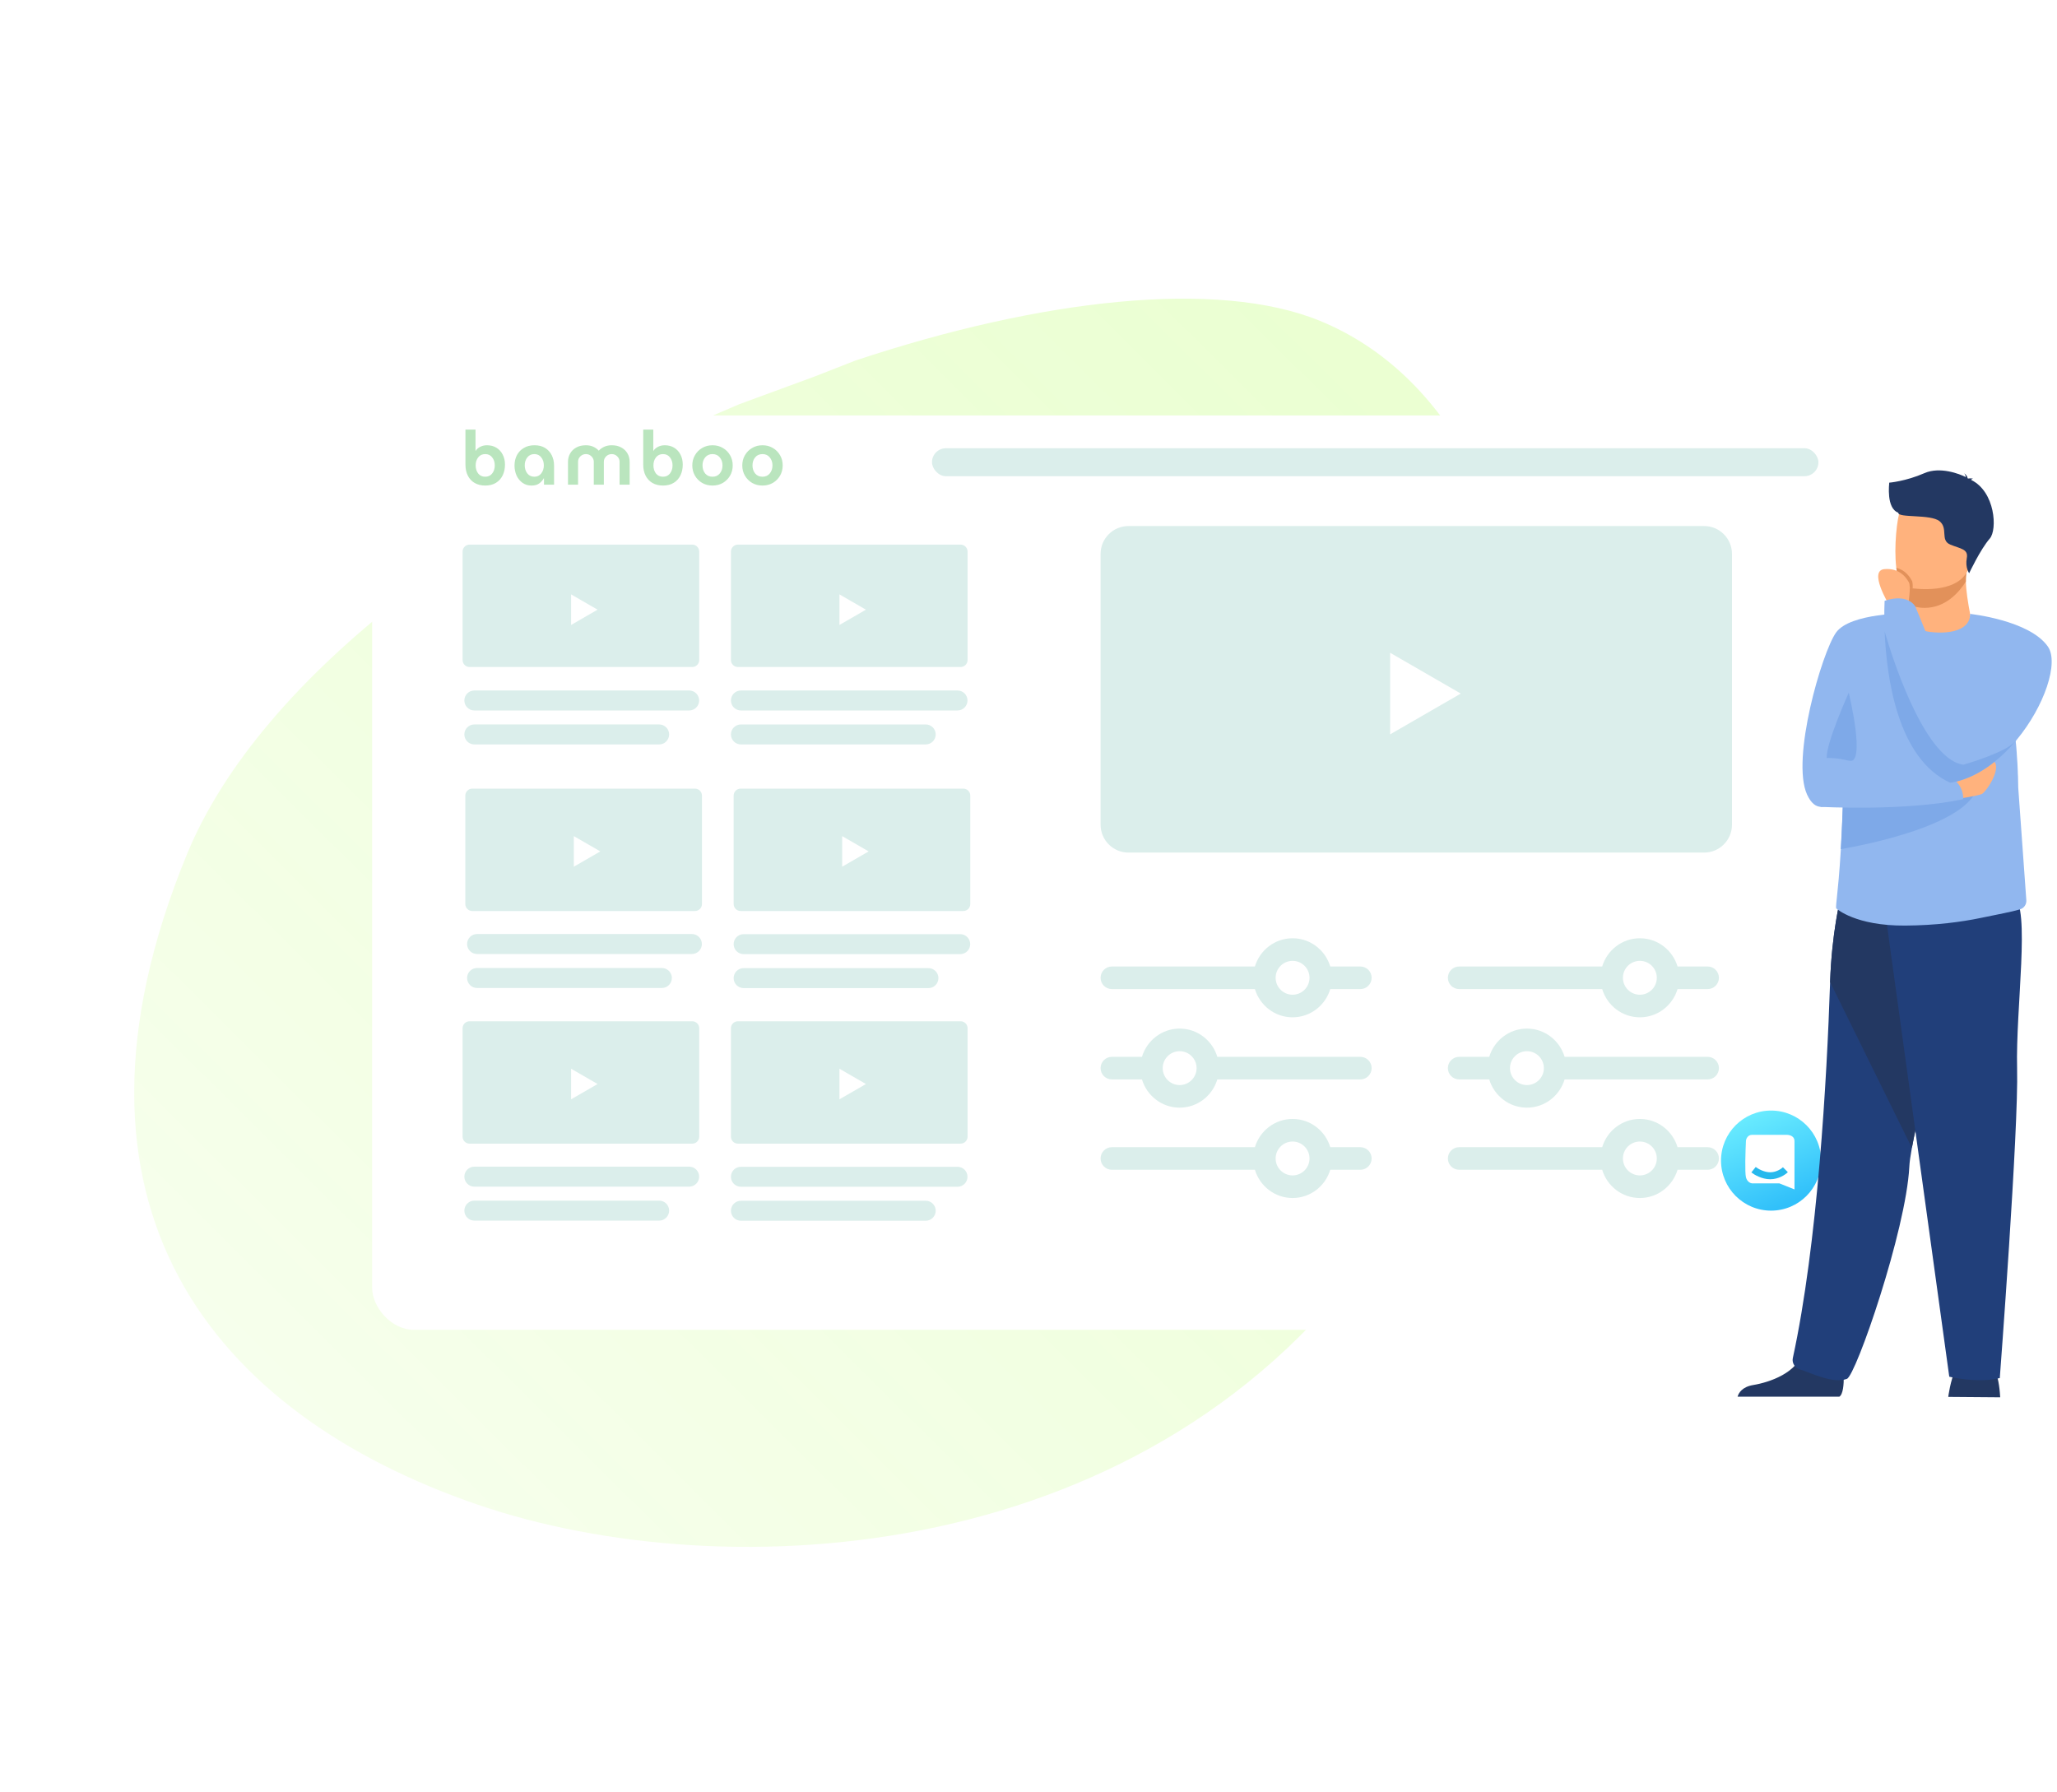 <svg width="295" height="257" viewBox="0 0 295 257" fill="none" xmlns="http://www.w3.org/2000/svg">
<path fill-rule="evenodd" clip-rule="evenodd" d="M68.531 215.802C103.964 227.938 165.527 224.888 198.035 177.683C230.544 130.477 226.424 61.233 189.306 46.02C174.582 39.985 149.205 42.884 122.657 51.715L116.819 54.002L106.057 57.956C71.089 72.619 37.499 96.441 26.769 122.618C6.175 172.865 30.43 202.753 68.531 215.802Z" fill="url(#paint0_linear)" fill-opacity="0.2"/>
<g filter="url(#filter0_d)">
<rect x="53.37" y="53.579" width="219.87" height="131.139" rx="6" fill="white"/>
</g>
<path d="M69.586 69.637C69.01 69.637 68.507 69.514 68.079 69.269C67.657 69.023 67.331 68.677 67.099 68.23C66.867 67.775 66.751 67.245 66.751 66.639V61.608H68.195V64.67H68.205C68.367 64.417 68.592 64.219 68.88 64.075C69.175 63.931 69.491 63.858 69.828 63.858C70.355 63.858 70.812 63.977 71.198 64.215C71.585 64.454 71.883 64.782 72.094 65.2C72.312 65.611 72.421 66.091 72.421 66.639C72.421 67.216 72.308 67.732 72.084 68.187C71.866 68.634 71.546 68.987 71.124 69.247C70.703 69.507 70.19 69.637 69.586 69.637ZM69.586 68.371C70.014 68.371 70.348 68.216 70.587 67.905C70.833 67.588 70.956 67.202 70.956 66.748C70.956 66.293 70.833 65.911 70.587 65.6C70.348 65.283 70.014 65.124 69.586 65.124C69.157 65.124 68.82 65.283 68.574 65.6C68.335 65.911 68.216 66.293 68.216 66.748C68.216 67.202 68.335 67.588 68.574 67.905C68.82 68.216 69.157 68.371 69.586 68.371ZM76.223 69.637C75.731 69.637 75.303 69.507 74.938 69.247C74.572 68.987 74.288 68.641 74.084 68.208C73.887 67.768 73.789 67.285 73.789 66.758C73.789 66.217 73.901 65.727 74.126 65.287C74.358 64.847 74.688 64.5 75.117 64.248C75.545 63.988 76.058 63.858 76.655 63.858C77.26 63.858 77.769 63.988 78.183 64.248C78.598 64.508 78.914 64.858 79.132 65.297C79.35 65.737 79.459 66.225 79.459 66.758V69.507H78.015V68.587H77.994C77.832 68.876 77.611 69.124 77.33 69.334C77.056 69.536 76.687 69.637 76.223 69.637ZM76.634 68.371C77.056 68.371 77.386 68.212 77.625 67.894C77.871 67.577 77.994 67.191 77.994 66.737C77.994 66.289 77.871 65.911 77.625 65.6C77.386 65.283 77.056 65.124 76.634 65.124C76.206 65.124 75.868 65.283 75.623 65.6C75.377 65.911 75.254 66.289 75.254 66.737C75.254 67.191 75.377 67.577 75.623 67.894C75.868 68.212 76.206 68.371 76.634 68.371ZM81.458 69.507V66.228C81.458 65.795 81.559 65.398 81.763 65.038C81.967 64.677 82.259 64.392 82.638 64.183C83.024 63.967 83.488 63.858 84.029 63.858C84.415 63.858 84.763 63.927 85.072 64.064C85.382 64.201 85.645 64.389 85.863 64.627H85.873C86.098 64.389 86.365 64.201 86.674 64.064C86.99 63.927 87.342 63.858 87.728 63.858C88.269 63.858 88.729 63.967 89.109 64.183C89.495 64.392 89.79 64.677 89.994 65.038C90.198 65.398 90.3 65.795 90.3 66.228V69.507H88.856V66.228C88.856 65.925 88.743 65.665 88.519 65.449C88.301 65.233 88.037 65.124 87.728 65.124C87.419 65.124 87.152 65.233 86.927 65.449C86.709 65.665 86.6 65.925 86.6 66.228V69.507H85.157V66.228C85.157 65.925 85.044 65.665 84.82 65.449C84.602 65.233 84.338 65.124 84.029 65.124C83.72 65.124 83.453 65.233 83.228 65.449C83.01 65.665 82.901 65.925 82.901 66.228V69.507H81.458ZM95.082 69.637C94.505 69.637 94.003 69.514 93.575 69.269C93.153 69.023 92.826 68.677 92.594 68.23C92.362 67.775 92.247 67.245 92.247 66.639V61.608H93.69V64.67H93.701C93.862 64.417 94.087 64.219 94.375 64.075C94.671 63.931 94.987 63.858 95.324 63.858C95.851 63.858 96.308 63.977 96.694 64.215C97.08 64.454 97.379 64.782 97.59 65.2C97.808 65.611 97.916 66.091 97.916 66.639C97.916 67.216 97.804 67.732 97.579 68.187C97.361 68.634 97.042 68.987 96.62 69.247C96.199 69.507 95.686 69.637 95.082 69.637ZM95.082 68.371C95.51 68.371 95.844 68.216 96.083 67.905C96.329 67.588 96.451 67.202 96.451 66.748C96.451 66.293 96.329 65.911 96.083 65.6C95.844 65.283 95.51 65.124 95.082 65.124C94.653 65.124 94.316 65.283 94.07 65.6C93.831 65.911 93.712 66.293 93.712 66.748C93.712 67.202 93.831 67.588 94.07 67.905C94.316 68.216 94.653 68.371 95.082 68.371ZM102.183 69.637C101.628 69.637 101.132 69.51 100.697 69.258C100.261 68.998 99.917 68.652 99.664 68.219C99.411 67.779 99.284 67.288 99.284 66.748C99.284 66.206 99.411 65.719 99.664 65.287C99.917 64.847 100.261 64.5 100.697 64.248C101.132 63.988 101.628 63.858 102.183 63.858C102.738 63.858 103.233 63.988 103.669 64.248C104.104 64.5 104.448 64.847 104.701 65.287C104.954 65.719 105.081 66.206 105.081 66.748C105.081 67.288 104.954 67.779 104.701 68.219C104.448 68.652 104.104 68.998 103.669 69.258C103.233 69.51 102.738 69.637 102.183 69.637ZM102.183 68.371C102.625 68.371 102.973 68.216 103.226 67.905C103.486 67.588 103.616 67.202 103.616 66.748C103.616 66.293 103.486 65.911 103.226 65.6C102.973 65.283 102.625 65.124 102.183 65.124C101.74 65.124 101.389 65.283 101.129 65.6C100.876 65.911 100.749 66.293 100.749 66.748C100.749 67.202 100.876 67.588 101.129 67.905C101.389 68.216 101.74 68.371 102.183 68.371ZM109.35 69.637C108.795 69.637 108.3 69.51 107.864 69.258C107.429 68.998 107.084 68.652 106.831 68.219C106.578 67.779 106.452 67.288 106.452 66.748C106.452 66.206 106.578 65.719 106.831 65.287C107.084 64.847 107.429 64.5 107.864 64.248C108.3 63.988 108.795 63.858 109.35 63.858C109.905 63.858 110.4 63.988 110.836 64.248C111.272 64.5 111.616 64.847 111.869 65.287C112.122 65.719 112.248 66.206 112.248 66.748C112.248 67.288 112.122 67.779 111.869 68.219C111.616 68.652 111.272 68.998 110.836 69.258C110.4 69.51 109.905 69.637 109.35 69.637ZM109.35 68.371C109.793 68.371 110.14 68.216 110.393 67.905C110.653 67.588 110.783 67.202 110.783 66.748C110.783 66.293 110.653 65.911 110.393 65.6C110.14 65.283 109.793 65.124 109.35 65.124C108.907 65.124 108.556 65.283 108.296 65.6C108.043 65.911 107.917 66.293 107.917 66.748C107.917 67.202 108.043 67.588 108.296 67.905C108.556 68.216 108.907 68.371 109.35 68.371Z" fill="#009F10" fill-opacity="0.27"/>
<rect x="133.659" y="64.284" width="127.125" height="4.014" rx="2.007" fill="#DBEEEB"/>
<circle cx="253.994" cy="166.45" r="7.177" fill="url(#paint1_linear)"/>
<path d="M256.264 162.754H251.262C250.61 162.754 250.393 163.407 250.392 163.624C250.32 165.074 250.218 168.148 250.392 168.844C250.566 169.539 251.117 169.713 251.262 169.713H255.177L257.352 170.583V163.624C257.352 162.928 256.627 162.754 256.264 162.754Z" fill="white"/>
<path d="M251.48 167.755C251.842 168.045 252.828 168.625 253.872 168.625C254.916 168.625 255.757 168.045 256.047 167.755" stroke="#27B9ED"/>
<path d="M99.278 78.11H67.341C66.789 78.11 66.341 78.558 66.341 79.11V94.661C66.341 95.213 66.789 95.661 67.341 95.661H99.278C99.831 95.661 100.278 95.213 100.278 94.661V79.11C100.278 78.558 99.831 78.11 99.278 78.11Z" fill="#DBEEEB"/>
<path d="M98.834 99.028H68.027C67.236 99.028 66.594 99.669 66.594 100.461C66.594 101.252 67.236 101.893 68.027 101.893H98.834C99.625 101.893 100.267 101.252 100.267 100.461C100.267 99.669 99.625 99.028 98.834 99.028Z" fill="#DBEEEB"/>
<path d="M94.53 103.898H68.027C67.236 103.898 66.594 104.54 66.594 105.331C66.594 106.122 67.236 106.764 68.027 106.764H94.53C95.321 106.764 95.963 106.122 95.963 105.331C95.963 104.54 95.321 103.898 94.53 103.898Z" fill="#DBEEEB"/>
<path d="M137.762 78.109H105.825C105.273 78.109 104.825 78.557 104.825 79.109V94.66C104.825 95.213 105.273 95.66 105.825 95.66H137.762C138.314 95.66 138.762 95.213 138.762 94.66V79.109C138.762 78.557 138.314 78.109 137.762 78.109Z" fill="#DBEEEB"/>
<path d="M137.318 99.027H106.257C105.466 99.027 104.825 99.669 104.825 100.46C104.825 101.251 105.466 101.893 106.257 101.893H137.318C138.109 101.893 138.751 101.251 138.751 100.46C138.751 99.669 138.109 99.027 137.318 99.027Z" fill="#DBEEEB"/>
<path d="M132.761 103.899H106.257C105.466 103.899 104.825 104.54 104.825 105.332C104.825 106.123 105.466 106.764 106.257 106.764H132.761C133.552 106.764 134.193 106.123 134.193 105.332C134.193 104.54 133.552 103.899 132.761 103.899Z" fill="#DBEEEB"/>
<path d="M85.7 87.438L81.903 89.631L81.903 85.245L85.7 87.438Z" fill="white"/>
<path d="M124.185 87.438L120.387 89.631L120.387 85.245L124.185 87.438Z" fill="white"/>
<path d="M99.669 113.103H67.732C67.18 113.103 66.732 113.55 66.732 114.103V129.654C66.732 130.206 67.18 130.654 67.732 130.654H99.669C100.222 130.654 100.669 130.206 100.669 129.654V114.103C100.669 113.55 100.222 113.103 99.669 113.103Z" fill="#DBEEEB"/>
<path d="M99.225 133.956H68.418C67.627 133.956 66.985 134.598 66.985 135.389C66.985 136.18 67.627 136.822 68.418 136.822H99.225C100.017 136.822 100.658 136.18 100.658 135.389C100.658 134.598 100.017 133.956 99.225 133.956Z" fill="#DBEEEB"/>
<path d="M94.921 138.828H68.418C67.627 138.828 66.985 139.47 66.985 140.261C66.985 141.052 67.627 141.694 68.418 141.694H94.921C95.713 141.694 96.354 141.052 96.354 140.261C96.354 139.47 95.713 138.828 94.921 138.828Z" fill="#DBEEEB"/>
<path d="M86.092 122.107L82.295 124.299L82.295 119.914L86.092 122.107Z" fill="white"/>
<path d="M138.152 113.103H106.215C105.663 113.103 105.215 113.55 105.215 114.103V129.654C105.215 130.206 105.663 130.654 106.215 130.654H138.152C138.704 130.654 139.152 130.206 139.152 129.654V114.103C139.152 113.55 138.704 113.103 138.152 113.103Z" fill="#DBEEEB"/>
<path d="M137.707 133.974H106.647C105.856 133.974 105.214 134.616 105.214 135.407C105.214 136.198 105.856 136.84 106.647 136.84H137.707C138.499 136.84 139.14 136.198 139.14 135.407C139.14 134.616 138.499 133.974 137.707 133.974Z" fill="#DBEEEB"/>
<path d="M133.15 138.846H106.647C105.856 138.846 105.214 139.487 105.214 140.278C105.214 141.07 105.856 141.711 106.647 141.711H133.15C133.941 141.711 134.583 141.07 134.583 140.278C134.583 139.487 133.941 138.846 133.15 138.846Z" fill="#DBEEEB"/>
<path d="M124.574 122.107L120.777 124.299L120.777 119.914L124.574 122.107Z" fill="white"/>
<path d="M99.278 146.468H67.341C66.789 146.468 66.341 146.915 66.341 147.468V163.019C66.341 163.571 66.789 164.019 67.341 164.019H99.278C99.831 164.019 100.278 163.571 100.278 163.019V147.468C100.278 146.915 99.831 146.468 99.278 146.468Z" fill="#DBEEEB"/>
<path d="M98.835 167.32H68.028C67.237 167.32 66.595 167.962 66.595 168.753C66.595 169.544 67.237 170.186 68.028 170.186H98.835C99.626 170.186 100.268 169.544 100.268 168.753C100.268 167.962 99.626 167.32 98.835 167.32Z" fill="#DBEEEB"/>
<path d="M94.531 172.192H68.028C67.237 172.192 66.595 172.833 66.595 173.625C66.595 174.416 67.237 175.057 68.028 175.057H94.531C95.322 175.057 95.964 174.416 95.964 173.625C95.964 172.833 95.322 172.192 94.531 172.192Z" fill="#DBEEEB"/>
<path d="M137.763 146.466H105.826C105.273 146.466 104.826 146.914 104.826 147.466V163.017C104.826 163.57 105.273 164.017 105.826 164.017H137.763C138.315 164.017 138.763 163.57 138.763 163.017V147.466C138.763 146.914 138.315 146.466 137.763 146.466Z" fill="#DBEEEB"/>
<path d="M137.318 167.337H106.258C105.467 167.337 104.825 167.978 104.825 168.77C104.825 169.561 105.467 170.202 106.258 170.202H137.318C138.11 170.202 138.751 169.561 138.751 168.77C138.751 167.978 138.11 167.337 137.318 167.337Z" fill="#DBEEEB"/>
<path d="M132.761 172.208H106.258C105.467 172.208 104.825 172.85 104.825 173.641C104.825 174.433 105.467 175.074 106.258 175.074H132.761C133.552 175.074 134.194 174.433 134.194 173.641C134.194 172.85 133.552 172.208 132.761 172.208Z" fill="#DBEEEB"/>
<path d="M85.701 155.468L81.903 157.661L81.903 153.275L85.701 155.468Z" fill="white"/>
<path d="M124.185 155.468L120.387 157.661L120.387 153.275L124.185 155.468Z" fill="white"/>
<g clip-path="url(#clip0)">
<path d="M195.091 164.526H190.778C190.076 162.192 187.932 160.477 185.373 160.477C182.814 160.477 180.671 162.192 179.968 164.526H159.458C158.564 164.526 157.838 165.252 157.838 166.146C157.838 167.04 158.564 167.766 159.458 167.766H179.968C180.669 170.099 182.814 171.815 185.373 171.815C187.932 171.815 190.075 170.099 190.778 167.766H195.091C195.986 167.766 196.71 167.04 196.71 166.146C196.71 165.252 195.986 164.526 195.091 164.526ZM185.373 168.575C184.033 168.575 182.943 167.485 182.943 166.146C182.943 164.806 184.033 163.716 185.373 163.716C186.712 163.716 187.802 164.806 187.802 166.146C187.802 167.485 186.712 168.575 185.373 168.575Z" fill="#DBEEEB"/>
<path d="M195.091 138.612H190.778C190.075 136.278 187.932 134.563 185.373 134.563C182.814 134.563 180.671 136.278 179.968 138.612H159.458C158.564 138.612 157.838 139.337 157.838 140.232C157.838 141.126 158.564 141.851 159.458 141.851H179.968C180.671 144.185 182.814 145.9 185.373 145.9C187.932 145.9 190.075 144.185 190.778 141.851H195.091C195.986 141.851 196.71 141.126 196.71 140.232C196.71 139.338 195.986 138.612 195.091 138.612ZM185.373 142.661C184.033 142.661 182.943 141.571 182.943 140.232C182.943 138.892 184.033 137.802 185.373 137.802C186.712 137.802 187.802 138.892 187.802 140.232C187.802 141.571 186.712 142.661 185.373 142.661Z" fill="#DBEEEB"/>
<path d="M195.091 151.568H174.581C173.878 149.235 171.735 147.519 169.176 147.519C166.617 147.519 164.474 149.235 163.771 151.568H159.458C158.564 151.568 157.838 152.294 157.838 153.188C157.838 154.082 158.564 154.808 159.458 154.808H163.771C164.474 157.142 166.617 158.857 169.176 158.857C171.735 158.857 173.878 157.142 174.581 154.808H195.091C195.986 154.808 196.71 154.082 196.71 153.188C196.71 152.294 195.986 151.568 195.091 151.568ZM169.176 155.618C167.837 155.618 166.747 154.528 166.747 153.188C166.747 151.849 167.837 150.759 169.176 150.759C170.516 150.759 171.606 151.849 171.606 153.188C171.606 154.528 170.516 155.618 169.176 155.618Z" fill="#DBEEEB"/>
</g>
<g clip-path="url(#clip1)">
<path d="M244.896 164.526H240.583C239.881 162.192 237.737 160.477 235.178 160.477C232.619 160.477 230.476 162.192 229.773 164.526H209.263C208.369 164.526 207.644 165.252 207.644 166.146C207.644 167.04 208.369 167.766 209.263 167.766H229.773C230.474 170.099 232.619 171.815 235.178 171.815C237.737 171.815 239.88 170.099 240.583 167.766H244.896C245.792 167.766 246.516 167.04 246.516 166.146C246.516 165.252 245.792 164.526 244.896 164.526ZM235.178 168.575C233.838 168.575 232.748 167.485 232.748 166.146C232.748 164.806 233.838 163.716 235.178 163.716C236.517 163.716 237.607 164.806 237.607 166.146C237.607 167.485 236.517 168.575 235.178 168.575Z" fill="#DBEEEB"/>
<path d="M244.896 138.612H240.583C239.88 136.278 237.737 134.563 235.178 134.563C232.619 134.563 230.476 136.278 229.773 138.612H209.263C208.369 138.612 207.644 139.337 207.644 140.232C207.644 141.126 208.369 141.851 209.263 141.851H229.773C230.476 144.185 232.619 145.9 235.178 145.9C237.737 145.9 239.88 144.185 240.583 141.851H244.896C245.792 141.851 246.516 141.126 246.516 140.232C246.516 139.338 245.792 138.612 244.896 138.612ZM235.178 142.661C233.838 142.661 232.748 141.571 232.748 140.232C232.748 138.892 233.838 137.802 235.178 137.802C236.517 137.802 237.607 138.892 237.607 140.232C237.607 141.571 236.517 142.661 235.178 142.661Z" fill="#DBEEEB"/>
<path d="M244.896 151.568H224.386C223.683 149.235 221.54 147.519 218.981 147.519C216.422 147.519 214.279 149.235 213.576 151.568H209.263C208.369 151.568 207.644 152.294 207.644 153.188C207.644 154.082 208.369 154.808 209.263 154.808H213.576C214.279 157.142 216.422 158.857 218.981 158.857C221.54 158.857 223.683 157.142 224.386 154.808H244.896C245.792 154.808 246.516 154.082 246.516 153.188C246.516 152.294 245.792 151.568 244.896 151.568ZM218.981 155.618C217.642 155.618 216.552 154.528 216.552 153.188C216.552 151.849 217.642 150.759 218.981 150.759C220.321 150.759 221.411 151.849 221.411 153.188C221.411 154.528 220.321 155.618 218.981 155.618Z" fill="#DBEEEB"/>
</g>
<path d="M244.39 75.444H161.838C159.629 75.444 157.838 77.235 157.838 79.444V118.275C157.838 120.484 159.629 122.275 161.838 122.275H244.39C246.6 122.275 248.39 120.484 248.39 118.275V79.444C248.39 77.235 246.6 75.444 244.39 75.444Z" fill="#DBEEEB"/>
<path d="M209.495 99.47L199.362 105.32L199.362 93.62L209.495 99.47Z" fill="white"/>
<path d="M279.404 200.339C279.404 200.339 279.713 197.915 280.433 196.475C281.153 195.035 285.737 195.946 285.737 195.946C285.737 195.946 286.648 196.725 286.854 200.398L279.404 200.339Z" fill="#233862"/>
<path d="M263.783 200.31C264.856 199.649 264.253 194.741 264.253 194.741C264.253 194.741 259.228 190.729 258.537 193.8C257.846 196.871 253.761 198.253 251.44 198.635C249.838 198.899 249.338 199.781 249.191 200.31H263.783Z" fill="#233862"/>
<path d="M274.187 164.632C273.982 165.763 273.849 166.675 273.82 167.35C273.35 176.446 266.164 197.268 264.871 197.753C262.873 198.503 259.743 196.901 258.097 196.387C257.421 196.166 256.966 195.49 257.112 194.785C260.669 178.401 261.991 154.816 262.461 140.856C262.696 133.818 263.916 128.969 263.916 128.969C263.916 128.969 281.461 124.281 281.564 130.203C281.652 135.434 275.745 155.992 274.187 164.632Z" fill="#213F7A"/>
<path d="M274.187 164.634L262.461 140.843C262.696 133.805 263.916 128.956 263.916 128.956C263.916 128.956 281.461 124.268 281.564 130.19C281.652 135.436 275.745 155.993 274.187 164.634Z" fill="#233862"/>
<path d="M270.278 130.204L279.55 197.445C279.55 197.445 283.621 198.43 286.795 197.637C286.795 197.637 289.513 161.87 289.278 153.23C289.058 144.59 291.232 130.101 288.778 128.499C286.339 126.912 270.278 130.204 270.278 130.204Z" fill="#213F7A"/>
<path d="M289.44 112.952L290.601 129.101C290.645 129.703 290.263 130.262 289.675 130.423C288.382 130.805 286.883 131.055 284.017 131.658C281.314 132.216 277.684 132.716 273.217 132.745C266.105 132.789 263.416 130.335 263.416 130.335C263.107 130.335 263.578 128.851 264.004 121.783C264.151 119.388 264.283 116.346 264.386 112.511C264.474 109.058 264.533 104.958 264.547 100.094C264.562 94.246 273.614 87.942 273.79 87.942C273.79 88.779 275.113 90.337 277.17 90.469C279.594 90.631 282.577 89.426 282.577 88.015C282.577 88.001 286.971 95.039 288.529 102.533C288.734 103.489 288.881 104.488 288.999 105.546C288.999 105.56 288.999 105.575 288.999 105.59C289.028 105.781 289.043 105.972 289.058 106.178C289.058 106.207 289.058 106.251 289.072 106.281C289.087 106.457 289.102 106.633 289.131 106.824C289.131 106.868 289.146 106.927 289.146 106.986C289.16 107.147 289.175 107.309 289.19 107.485C289.19 107.5 289.19 107.515 289.19 107.53C289.205 107.647 289.205 107.779 289.219 107.897C289.219 107.985 289.234 108.073 289.234 108.161C289.249 108.308 289.249 108.455 289.263 108.602C289.263 108.676 289.278 108.749 289.278 108.823C289.293 108.97 289.293 109.102 289.307 109.249C289.307 109.308 289.322 109.381 289.322 109.44C289.337 109.646 289.352 109.851 289.352 110.057C289.352 110.072 289.352 110.086 289.352 110.101C289.366 110.307 289.366 110.498 289.381 110.704C289.381 110.748 289.381 110.806 289.381 110.85C289.396 111.041 289.396 111.233 289.41 111.424C289.41 111.453 289.41 111.482 289.41 111.512C289.41 111.982 289.425 112.467 289.44 112.952C289.44 112.966 289.44 112.981 289.44 112.996V112.952Z" fill="#91B7EF"/>
<path d="M273.761 87.942C273.761 87.942 265.341 87.869 263.313 90.719C261.285 93.57 256.833 108.867 259.155 113.951C261.476 119.035 265.811 111.85 268.221 108.72C270.631 105.605 273.761 87.942 273.761 87.942Z" fill="#91B7EF"/>
<path d="M273.673 86.649V87.516C273.673 87.516 273.438 90.234 276.788 90.631C280.138 91.028 282.622 90.117 282.533 88.016C282.225 86.385 281.96 84.724 281.931 83.387C281.916 82.887 281.96 82.358 282.048 81.756L275.554 81.624L273.643 81.932L273.673 86.649Z" fill="#FFB27D"/>
<path d="M273.644 81.947L273.673 86.664C274.364 86.987 275.142 87.178 276.009 87.178C278.992 87.178 280.932 84.989 281.931 83.401C281.917 82.902 281.961 82.373 282.049 81.77L275.554 81.638L273.644 81.947Z" fill="#E2915A"/>
<path d="M282.563 80.714C281.814 84.769 276.568 84.637 274.305 84.387C273.673 84.314 273.262 84.24 273.262 84.24C272.542 84.049 272.145 82.918 271.954 81.434C271.586 78.495 272.057 74.204 272.542 73.102C273.291 71.441 274.687 69.649 279.962 70.942C285.252 72.235 283.533 75.512 282.563 80.714Z" fill="#FFB27D"/>
<path d="M265.135 99.347C265.135 99.347 261.873 106.547 261.976 108.707C261.976 108.707 263.592 108.649 265.135 109.119C267.692 109.868 265.135 99.347 265.135 99.347Z" fill="#7EA9E8"/>
<path d="M270.939 69.222C270.939 69.222 273.261 69.046 275.994 67.855C278.213 66.885 281.02 67.958 281.931 68.428C281.902 68.281 281.843 68.076 281.71 67.885C281.71 67.885 282.122 68.179 282.181 68.575C282.225 68.605 282.239 68.634 282.225 68.634C282.225 68.634 282.695 68.546 282.989 68.678C282.989 68.678 282.783 68.649 282.71 68.781C282.695 68.796 282.695 68.811 282.68 68.825C286.148 70.5 286.471 75.981 285.355 77.245C284.017 78.773 282.401 82.212 282.401 82.212C282.401 82.212 281.813 81.404 282.063 80.052C282.313 78.715 281.152 78.715 279.683 78.097C278.213 77.48 279.433 75.776 278.154 74.747C276.876 73.704 272.174 74.321 272.233 73.527C270.484 72.896 270.939 69.398 270.939 69.222Z" fill="#233862"/>
<path d="M283.621 112.82C282.24 118.345 267.369 121.196 263.989 121.784C264.136 119.389 264.269 116.347 264.371 112.512L283.621 112.82Z" fill="#7EA9E8"/>
<path d="M280.359 114.613C280.506 114.613 283.665 114.143 284.238 113.864C284.811 113.585 287.398 109.897 285.693 108.956C283.989 108.016 279.433 111.792 279.433 111.792L280.359 114.613Z" fill="#FFB27D"/>
<path d="M261.094 115.716C261.094 115.716 273.335 116.377 281.549 114.614C281.549 114.614 281.755 112.234 279.168 111.19C279.168 111.19 266.37 108.472 263.284 109.236C260.227 109.985 261.094 115.716 261.094 115.716Z" fill="#91B7EF"/>
<path d="M289.219 106.105C286.677 109.162 283.356 111.674 279.697 112.262C279.668 112.218 278.595 110.572 278.786 108.177C278.875 107.06 279.242 105.782 280.124 104.43C280.388 104.019 280.638 103.519 280.844 102.975C282.842 97.876 282.548 88.046 282.548 88.046C282.548 88.046 291.042 88.942 293.687 92.719C295.303 95.011 293.231 101.256 289.219 106.105Z" fill="#91B7EF"/>
<path d="M274.304 84.388C273.672 84.315 273.261 84.241 273.261 84.241C272.541 84.05 272.144 82.919 271.953 81.435C273.305 81.772 273.922 82.801 274.172 83.257C274.304 83.448 274.319 83.888 274.304 84.388Z" fill="#E2915A"/>
<path d="M270.881 86.679C270.881 86.679 267.942 81.845 270.234 81.624C272.512 81.418 273.438 82.961 273.761 83.52C274.084 84.093 273.673 86.65 273.673 86.65L270.881 86.679Z" fill="#FFB27D"/>
<path d="M282.063 108C281.975 108.618 281.784 109.176 281.564 109.676C280.843 111.263 279.697 112.247 279.697 112.247C272.086 108.809 270.543 97.009 270.278 90.514C270.175 87.913 270.278 86.165 270.278 86.165C273.717 85.033 274.687 87.002 274.687 87.002C274.687 87.002 278.742 96.656 280.843 102.96C281.652 105.37 282.166 107.295 282.063 108Z" fill="#91B7EF"/>
<path d="M289.22 106.104C286.678 109.16 283.357 111.673 279.698 112.261C272.086 108.822 270.543 97.023 270.279 90.528C270.279 90.528 273.879 103.606 278.787 108.161C279.668 108.984 280.609 109.542 281.564 109.675C281.564 109.675 287.75 107.926 289.043 106.28C289.132 106.177 289.19 106.119 289.22 106.104Z" fill="#7EA9E8"/>
<defs>
<filter id="filter0_d" x="33.37" y="39.579" width="259.87" height="171.139" filterUnits="userSpaceOnUse" color-interpolation-filters="sRGB">
<feFlood flood-opacity="0" result="BackgroundImageFix"/>
<feColorMatrix in="SourceAlpha" type="matrix" values="0 0 0 0 0 0 0 0 0 0 0 0 0 0 0 0 0 0 127 0"/>
<feOffset dy="6"/>
<feGaussianBlur stdDeviation="10"/>
<feColorMatrix type="matrix" values="0 0 0 0 0.624 0 0 0 0 0.698 0 0 0 0 0.686 0 0 0 0.3 0"/>
<feBlend mode="normal" in2="BackgroundImageFix" result="effect1_dropShadow"/>
<feBlend mode="normal" in="SourceGraphic" in2="effect1_dropShadow" result="shape"/>
</filter>
<linearGradient id="paint0_linear" x1="180.911" y1="42.579" x2="31.333" y2="193.017" gradientUnits="userSpaceOnUse">
<stop stop-color="#99FF1E"/>
<stop offset="1" stop-color="#99FF1E" stop-opacity="0.43"/>
</linearGradient>
<linearGradient id="paint1_linear" x1="248.122" y1="160.143" x2="253.994" y2="173.627" gradientUnits="userSpaceOnUse">
<stop stop-color="#6DEEFF"/>
<stop offset="1" stop-color="#31C0FA"/>
</linearGradient>
<clipPath id="clip0">
<rect width="38.872" height="38.872" fill="white" transform="translate(157.838 133.752)"/>
</clipPath>
<clipPath id="clip1">
<rect width="38.872" height="38.872" fill="white" transform="translate(207.644 133.752)"/>
</clipPath>
</defs>
</svg>
